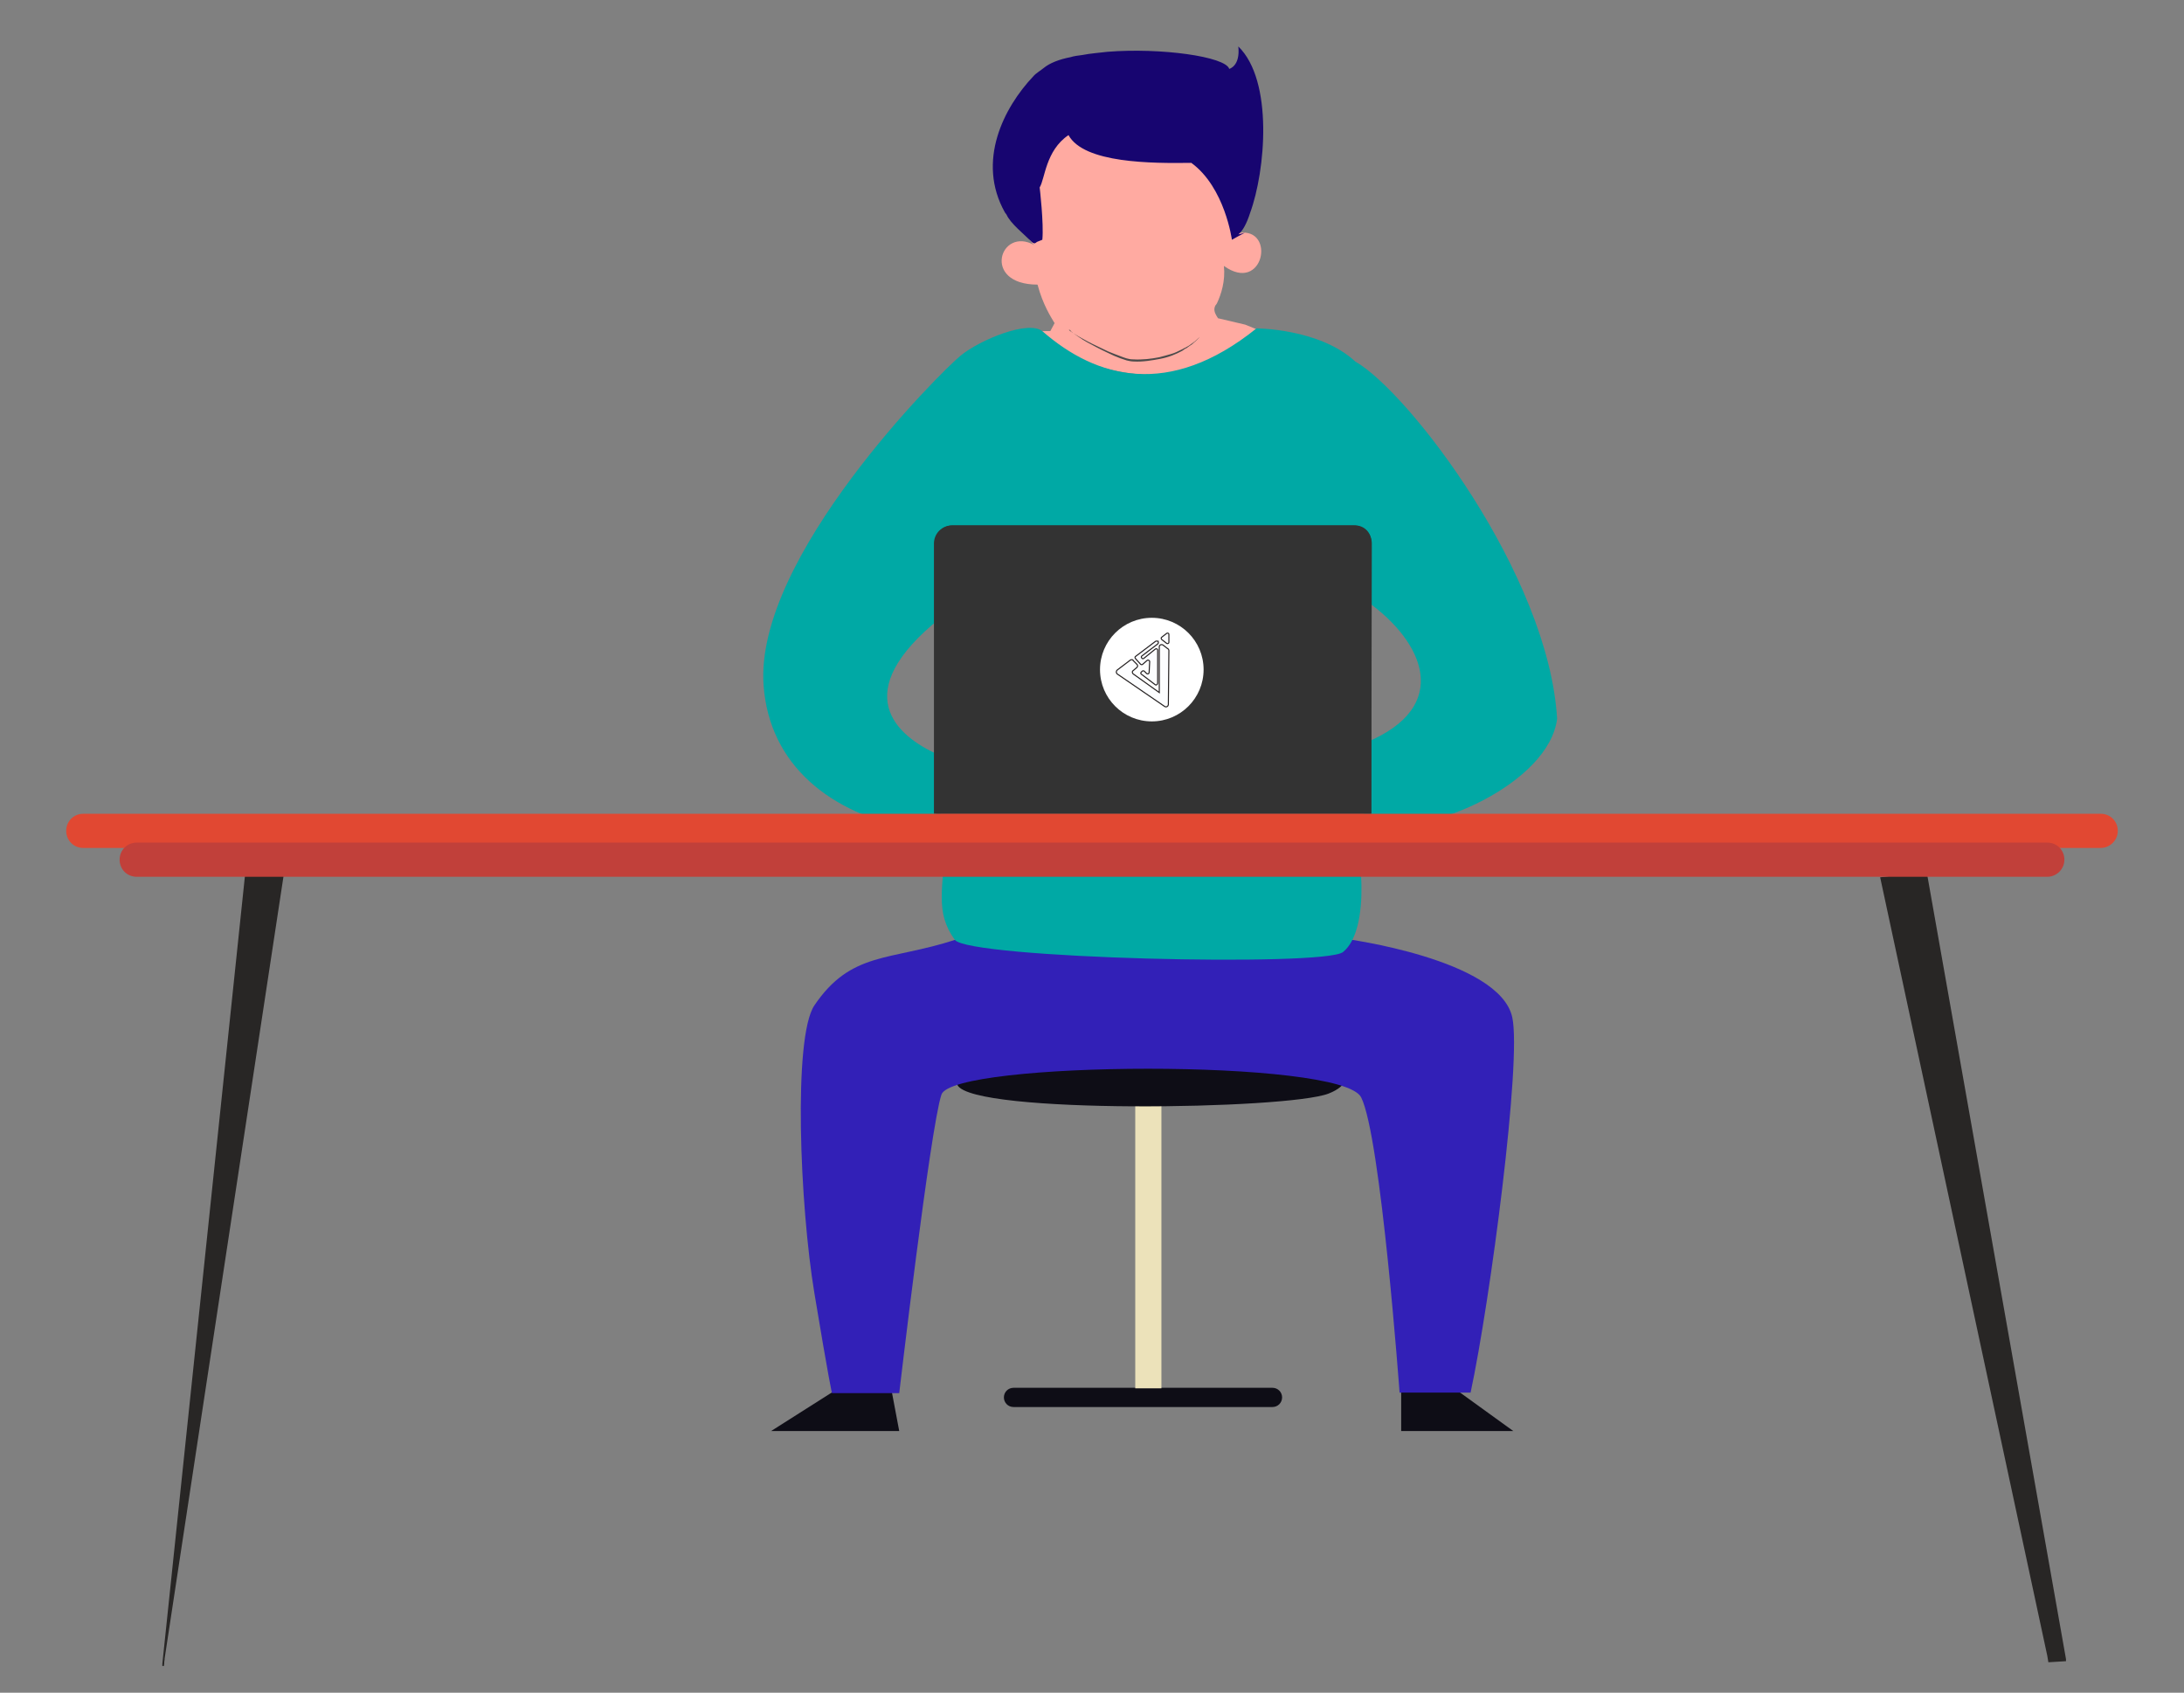 <?xml version="1.0" encoding="utf-8"?>
<!-- Generator: Adobe Illustrator 19.0.0, SVG Export Plug-In . SVG Version: 6.00 Build 0)  -->
<svg version="1.1" id="Layer_1" xmlns="http://www.w3.org/2000/svg" xmlns:xlink="http://www.w3.org/1999/xlink" x="0px" y="0px"
	 viewBox="-275 114 409 317" style="enable-background:new -275 114 409 317;" xml:space="preserve">
<rect x="-275" y="114" width="409" height="317" fill="#808080" stroke="none"/>
<style type="text/css">
	.st0{fill:#0E0D16;}
	.st1{fill:#ECE2BA;}
	.st2{fill:#3220B7;}
	.st3{fill:#FFAAA1;}
	.st4{fill:#00A9A5;}
	.st5{fill:#170570;}
	.st6{fill:#333333;}
	.st7{fill:#4C4B4B;}
	.st8{fill:#FFFFFF;}
	.st9{fill:#FCFDFF;stroke:#231F20;stroke-width:0.2;stroke-miterlimit:10;}
	.st10{fill:#E14832;}
	.st11{fill:#282625;}
	.st12{fill:#C1403A;}
</style>
<g id="boy">
	<polygon id="XMLID_19_" class="st0" points="-119.1,374.7 -130.6,382 -106.6,382 -108.3,373 	"/>
	<polygon id="XMLID_25_" class="st0" points="-1.7,374.7 8.4,382 -12.6,382 -12.6,371 	"/>
	<path id="XMLID_731_" class="st0" d="M-36.7,377.5h-48.5c-1,0-1.8-0.8-1.8-1.8l0,0c0-1,0.8-1.8,1.8-1.8h48.5c1,0,1.8,0.8,1.8,1.8
		l0,0C-34.9,376.7-35.7,377.5-36.7,377.5z"/>
	<rect id="XMLID_31_" x="-62.4" y="320.1" class="st1" width="4.9" height="53.9"/>
	<path id="XMLID_22_" class="st0" d="M-95.7,317.2c2.8,5.5,61.8,4.6,69.5,1.6s-0.1-8.8-0.1-8.8h-69.3L-95.7,317.2z"/>
	<path id="XMLID_18_" class="st2" d="M-96.1,290c-12.3,4-19.5,2.1-26.4,12.3c-4,6-2.7,37.5,0,53.8s3.3,18.8,3.3,18.8h12.6
		c0,0,5.8-49.5,7.9-55.9c2.1-6.3,74.9-6.8,78.6,0.5s7.2,55.3,7.2,55.3H0.4c3.7-17.3,9.6-62.2,7.8-70.3
		c-2.4-10.9-31.4-14.7-31.4-14.7h-72.9V290z"/>
	<path id="XMLID_2_" class="st3" d="M-41.8,174.8l2.2,0.9c-14,15.7-36.9,5.9-41.1,0.4c1.2-0.1,1.3-0.1,2.3-0.1h0.1l0.8-1.5
		c0,0-0.1-0.1-0.2-0.3c-0.4-0.7-2-3.1-3-6.9c-10.6,0-7-11-0.6-7.4c-0.3-0.2-0.6-0.6-0.8-0.9c-0.4-0.4-0.1-1.5-0.5-2
		c-1.2-1.2-3.8-3.1-3.8-4.4l0.2-0.6c0-6,5.5-15.1,5.5-15.1h11.8l8.7,3.2l10.1,3.1c0,0,4.5,8.3,4.5,8.8c0,0.2,1.9,1.1,3.7,1.8
		c-0.6,1.9-1.4,3.4-2.2,4c0.4-0.1,0.8-0.2,1.2-0.2c6.9-0.9,4.5,11.5-2.9,6.2c0.3,2.8-0.5,5.3-1.3,7c-0.1,0.1-0.1,0.2-0.2,0.3
		l-0.1,0.1c-0.3,0.7-0.3,1.2,0.5,2.4"/>
	<path id="XMLID_1_" class="st4" d="M-79.7,176.1c-2.6-2.3-11.9,1.6-15.4,4.5c-3.6,2.9-38.7,37.8-36.9,61.8
		c1.1,14.9,12.5,24,28.1,26.9c12.3-3.9,3.9-14.3,3.9-14.3c-8.2-3.9-16.1-12.3,2.7-26.5s25.2-5.2,25.2-5.2s42.8-4.1,53.2,3.4
		c10.4,7.4,16.1,19.6-0.4,26.4c-7.4,9.4,1.9,15.2,1.9,15.2c10,2.3,32.5-7.6,34-19.7c-1.6-27-27.8-61.2-37.8-66.9
		c-6.7-6.2-18.5-6.2-18.5-6.2C-56.1,188.7-69.7,184.8-79.7,176.1z"/>
	<path id="XMLID_16_" class="st4" d="M-98,270.8c-0.3,9.8-2,13.9,1.8,19.2c2.5,3.5,69.2,5.1,72.7,2.3c5.4-4.3,3.4-21,1.3-24.2
		C-24.4,264.9-98,270.8-98,270.8z"/>
	<path id="XMLID_36_" class="st5" d="M-40.9,153.9c-0.6,1.9-1.4,3.4-2.2,4c0.4-0.1,0.8-0.2,1.2-0.3c-0.8,0.4-1.5,0.8-2.4,1.3
		c0,0-1.3-9.8-7.6-14.4c-7.4,0.1-20.1,0.1-23-5.2c-4.3,2.9-4.4,8.2-5.4,9.8c0,0,0.8,6.8,0.5,9.8l-1,0.4c-0.3,0.2-0.5,0.6-1.3-0.3
		c-1.2-1.2-3.7-3.2-4.4-4.8l-0.3-0.4c-5.4-9.6-0.2-19.7,5.3-25.5c0.5-0.6,1.4-1.1,2-1.6c1.1-0.9,2.9-1.6,5-2
		c0.6-0.2,1.4-0.3,2.2-0.4c1.5-0.3,3.1-0.4,4.7-0.6c10-0.8,22.1,0.9,22.8,3.2c0,0,2.1-0.5,1.7-4.2C-36.5,129.1-38,146-40.9,153.9z"
		/>
	<path id="XMLID_20_" class="st6" d="M-18.2,266.4h-81.9v-50.6c0-1.9,1.5-3.4,3.4-3.4h75.2c1.9,0,3.4,1.5,3.4,3.4L-18.2,266.4
		L-18.2,266.4z"/>
	<g id="XMLID_38_">
		<path id="XMLID_13_" class="st7" d="M-74.9,175.7c0,0,0.1,0.1,0.2,0.2c0.1,0.1,0.4,0.3,0.7,0.5c0.6,0.4,1.5,0.9,2.6,1.5
			s2.5,1.2,3.9,1.9c0.7,0.3,1.5,0.6,2.3,0.9c0.8,0.3,1.5,0.6,2.4,0.6c1.7,0.1,3.4-0.1,4.9-0.4c0.8-0.2,1.5-0.4,2.2-0.6
			c0.7-0.2,1.3-0.5,1.9-0.8c0.3-0.1,0.5-0.3,0.8-0.4c0.2-0.1,0.5-0.3,0.7-0.4c0.4-0.3,0.8-0.6,1.1-0.8c0.5-0.5,0.9-0.8,0.9-0.8
			s-0.3,0.3-0.8,0.8c-0.3,0.2-0.6,0.6-1,0.8c-0.2,0.1-0.4,0.3-0.7,0.5c-0.3,0.1-0.5,0.3-0.8,0.5c-1.1,0.6-2.5,1.2-4.1,1.5
			s-3.3,0.6-5,0.5c-0.4,0-0.9-0.1-1.3-0.2c-0.4-0.1-0.8-0.3-1.2-0.4c-0.8-0.3-1.5-0.6-2.3-1c-1.5-0.7-2.8-1.4-3.9-2s-2-1.3-2.6-1.7
			c-0.3-0.2-0.5-0.4-0.6-0.6C-74.9,175.8-74.9,175.7-74.9,175.7z"/>
	</g>
	<path class="st6" d="M-18.2,266.4h-81.5v-51c0-1.7,1.4-3,3-3h75.5c1.7,0,3,1.4,3,3C-18.2,215.4-18.2,266.4-18.2,266.4z"/>
	<circle id="XMLID_730_" class="st8" cx="-59.3" cy="239.4" r="9.7"/>
	<g id="XMLID_726_">
		<path id="XMLID_729_" class="st9" d="M-63.3,237.6l-2.5,1.9c-0.2,0.2-0.2,0.5,0,0.7l8.9,6.1c0.3,0.2,0.7,0,0.7-0.4l0.1-10.1
			c0-0.1-0.1-0.3-0.2-0.3l-0.9-0.7c-0.3-0.2-0.7,0-0.7,0.3v8.6l-4.9-3.5c-0.2-0.2-0.2-0.5,0-0.6l0.7-0.6c0.2-0.2,0.2-0.4,0-0.6
			l-0.7-0.7C-62.8,237.5-63.1,237.5-63.3,237.6z"/>
		<path id="XMLID_728_" class="st9" d="M-58.6,234.1l-3.7,2.8c-0.2,0.1-0.2,0.3,0,0.5l0.9,1c0.1,0.1,0.3,0.1,0.4,0l0.8-0.7
			c0.2-0.2,0.5,0,0.5,0.2l-0.1,2c0,0.3-0.3,0.4-0.5,0.2l-0.4-0.4c-0.1-0.1-0.3-0.1-0.4,0l-0.2,0.2c-0.1,0.1-0.1,0.3,0.1,0.4l2.5,1.9
			c0.2,0.2,0.5,0,0.5-0.3v-6.1c0-0.3-0.3-0.4-0.5-0.2l-2.1,1.7c-0.1,0.1-0.3,0.1-0.4-0.1l0,0c-0.1-0.1-0.1-0.3,0.1-0.4l2.9-2.2
			c0.1-0.1,0.2-0.3,0.1-0.4v-0.1C-58.2,234.1-58.5,234-58.6,234.1z"/>
		<path id="XMLID_727_" class="st9" d="M-57.4,233.3l0.9-0.7c0.2-0.1,0.4,0,0.4,0.2v1.5c0,0.2-0.3,0.3-0.4,0.2l-0.9-0.7
			C-57.6,233.6-57.6,233.4-57.4,233.3z"/>
	</g>
</g>
<g id="table">
	<path id="XMLID_3_" class="st10" d="M118.4,272.8h-377.8c-1.8,0-3.2-1.4-3.2-3.2l0,0c0-1.8,1.4-3.2,3.2-3.2h377.8
		c1.8,0,3.2,1.4,3.2,3.2l0,0C121.6,271.4,120.1,272.8,118.4,272.8z"/>
	<polygon id="XMLID_23_" class="st11" points="-221.8,277.4 -244.2,424.8 -244.3,426 -244.6,426 -244.6,425.6 -229,276.8 	"/>
	<polygon id="XMLID_10_" class="st11" points="77.1,278.3 108.4,424.1 108.6,425.3 111.9,425.1 111.9,424.7 85.8,277.2 	"/>
	<path id="XMLID_9_" class="st12" d="M108.4,278.2h-357.8c-1.8,0-3.2-1.4-3.2-3.2l0,0c0-1.8,1.4-3.2,3.2-3.2h357.8
		c1.8,0,3.2,1.4,3.2,3.2l0,0C111.6,276.8,110.1,278.2,108.4,278.2z"/>
	<polygon id="XMLID_21_" class="st11" points="-244.2,424.7 -244.3,425.7 -244.4,425.7 -244.3,424.7 	"/>
</g>
</svg>
